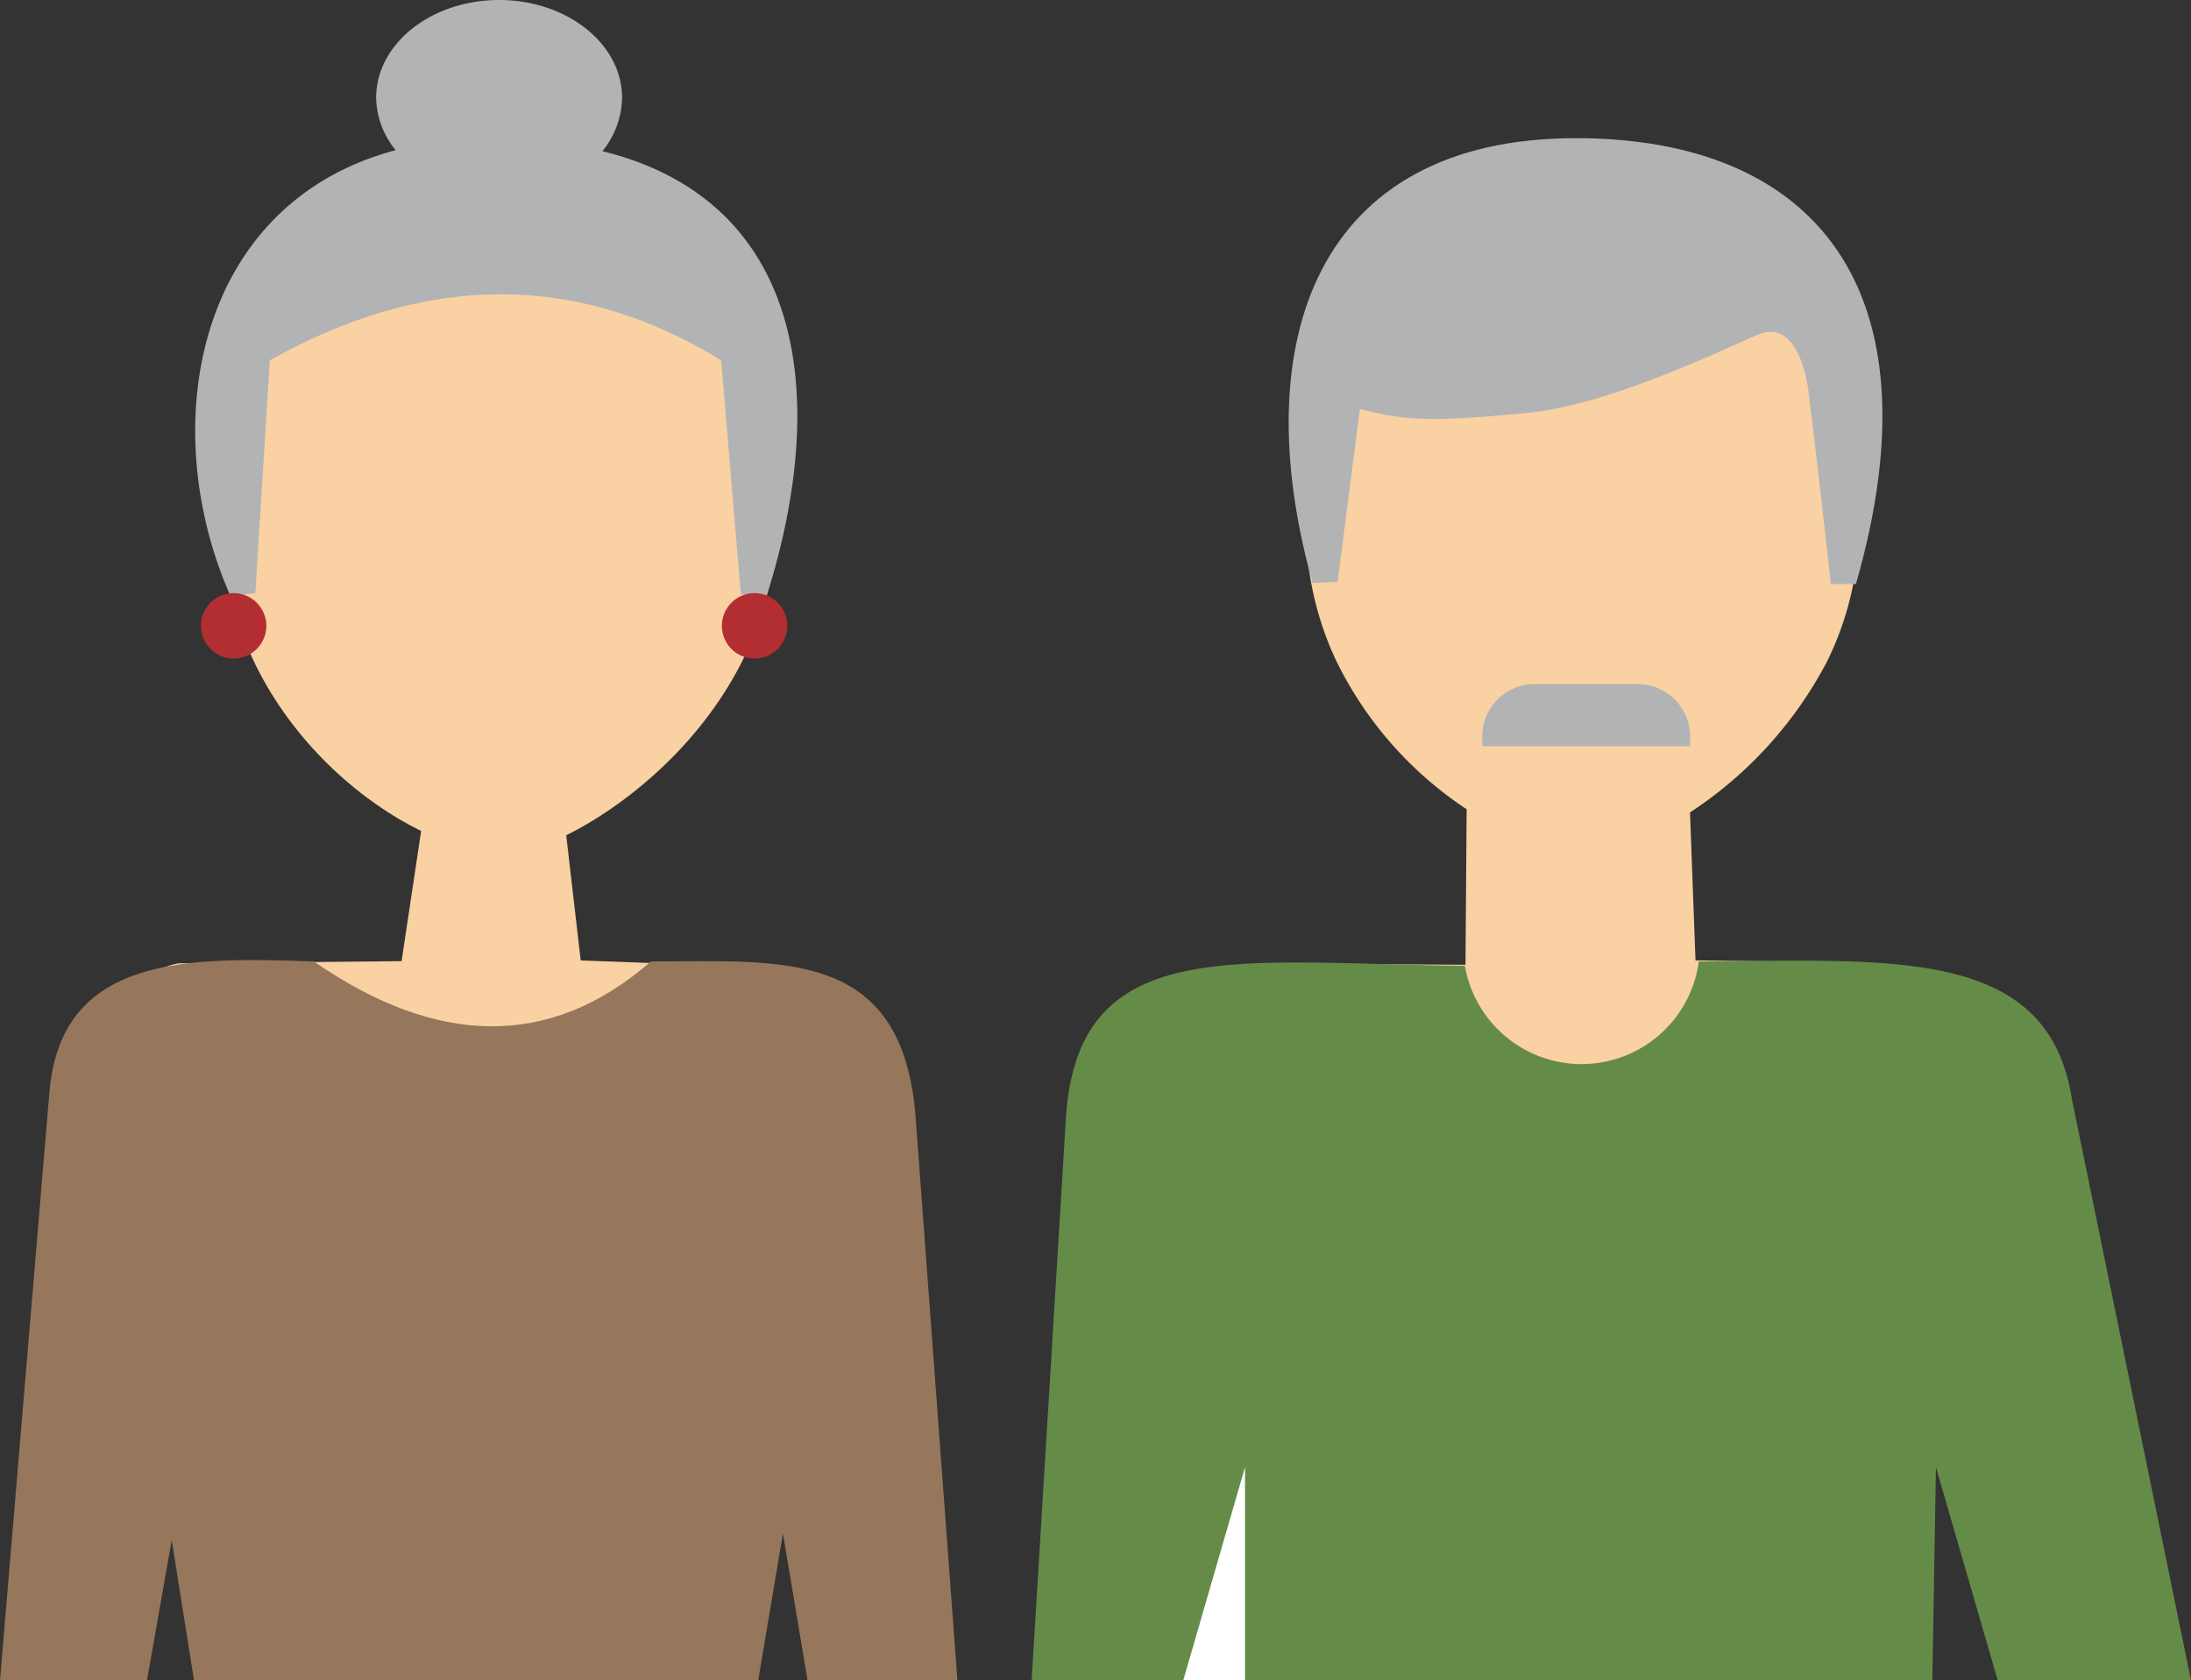 <svg xmlns="http://www.w3.org/2000/svg" viewBox="0 0 151.45 116.16"><rect x="0" y="0" width="151.45" height="116.16" fill="#333333" stroke="none"/><defs><style>.cls-1{fill:#f9d1a2;}.cls-2{fill:#b2b3b5;}.cls-3{fill:#b32e31;}.cls-4{fill:#658b49;}.cls-5{fill:#96775b;}.cls-6{fill:#fff;}</style></defs><title>高齢層</title><g id="Layer_2" data-name="Layer 2"><g id="高齢層"><path class="cls-1" d="M59.23,75.41c.6-4.21-1.73-7.89-5.19-8.5l-13.9-.52-1-8.65c7.59-3.76,18.72-14.88,12.78-30-3-7.67-9.7-13-17.37-13s-14.43,5.33-17.44,13c-5.64,14.36,3.83,25.72,12,29.7l-1.35,9-15.41.15c-3.46.61-5.72,4.59-5.19,8.8Z"/><path class="cls-1" d="M134.34,73.83c-.07-3.61-2.25-6.69-5.26-7.29l-11.88-.15-.38-10.23a28,28,0,0,0,9.48-10.45,21.55,21.55,0,0,0,.52-17.89c-3-7.67-9.62-13-17.36-13S95,20.15,92,27.82a21.9,21.9,0,0,0,.38,17.89,25.94,25.94,0,0,0,9,10.23l-.08,10.75-13.91-.08c-3,.53-5.19,3.61-5.26,7.22Z"/><path class="cls-2" d="M108.93,9.55C91,9.55,86.07,23.61,90.73,40.3l1.73-.08L94,28.27c3.24.83,4.89.9,11.28.3,5.56-.45,13.08-4.06,16.17-5.41,2.85-1.28,3.53,3.31,3.6,4.28.53,4.14,1.51,12.93,1.51,12.93h1.73C134.19,19.85,125.32,9.55,108.93,9.55Z"/><path class="cls-2" d="M41.64,10.45A6,6,0,0,0,43,6.77C43,3,39.16,0,34.5,0S26,3,26,6.77a5.86,5.86,0,0,0,1.35,3.61C13.52,14.06,10.74,29.47,15.93,41.2L17.65,41l1-16.09q16.35-9.13,31.2,0l1.36,16.16,1.8.08C57.58,26.62,55.1,13.76,41.64,10.45Z"/><path class="cls-3" d="M18.41,43.23A2.26,2.26,0,1,1,16.15,41,2.27,2.27,0,0,1,18.41,43.23Z"/><path class="cls-3" d="M54.42,43.23A2.26,2.26,0,1,1,52.16,41,2.26,2.26,0,0,1,54.42,43.23Z"/><path class="cls-2" d="M116.82,51.58H102.46V50.9a3.61,3.61,0,0,1,3.61-3.61h7.15a3.61,3.61,0,0,1,3.6,3.61Z"/><path class="cls-4" d="M143.21,75.94c-1.65-10.53-12.48-9.55-25.78-9.48a8.18,8.18,0,0,1-16.17.3c-15.86-.15-26.84-2.33-27.59,10.68l-2.36,38.72h62.26l.25-14.74,4.27,14.74h13.36Z"/><path class="cls-5" d="M63.29,77.22C62.39,65.49,54,66.46,45,66.46c-7,6.09-14.81,5.87-23.31,0-8.72-.3-17.44-.45-18.27,9L0,116.16H10.16l1.71-9.7,1.54,9.7h39L54.12,106l1.7,10.15H66.18Z"/><polygon class="cls-6" points="86.06 101.42 86.06 116.16 81.79 116.16 86.06 101.42"/></g></g></svg>